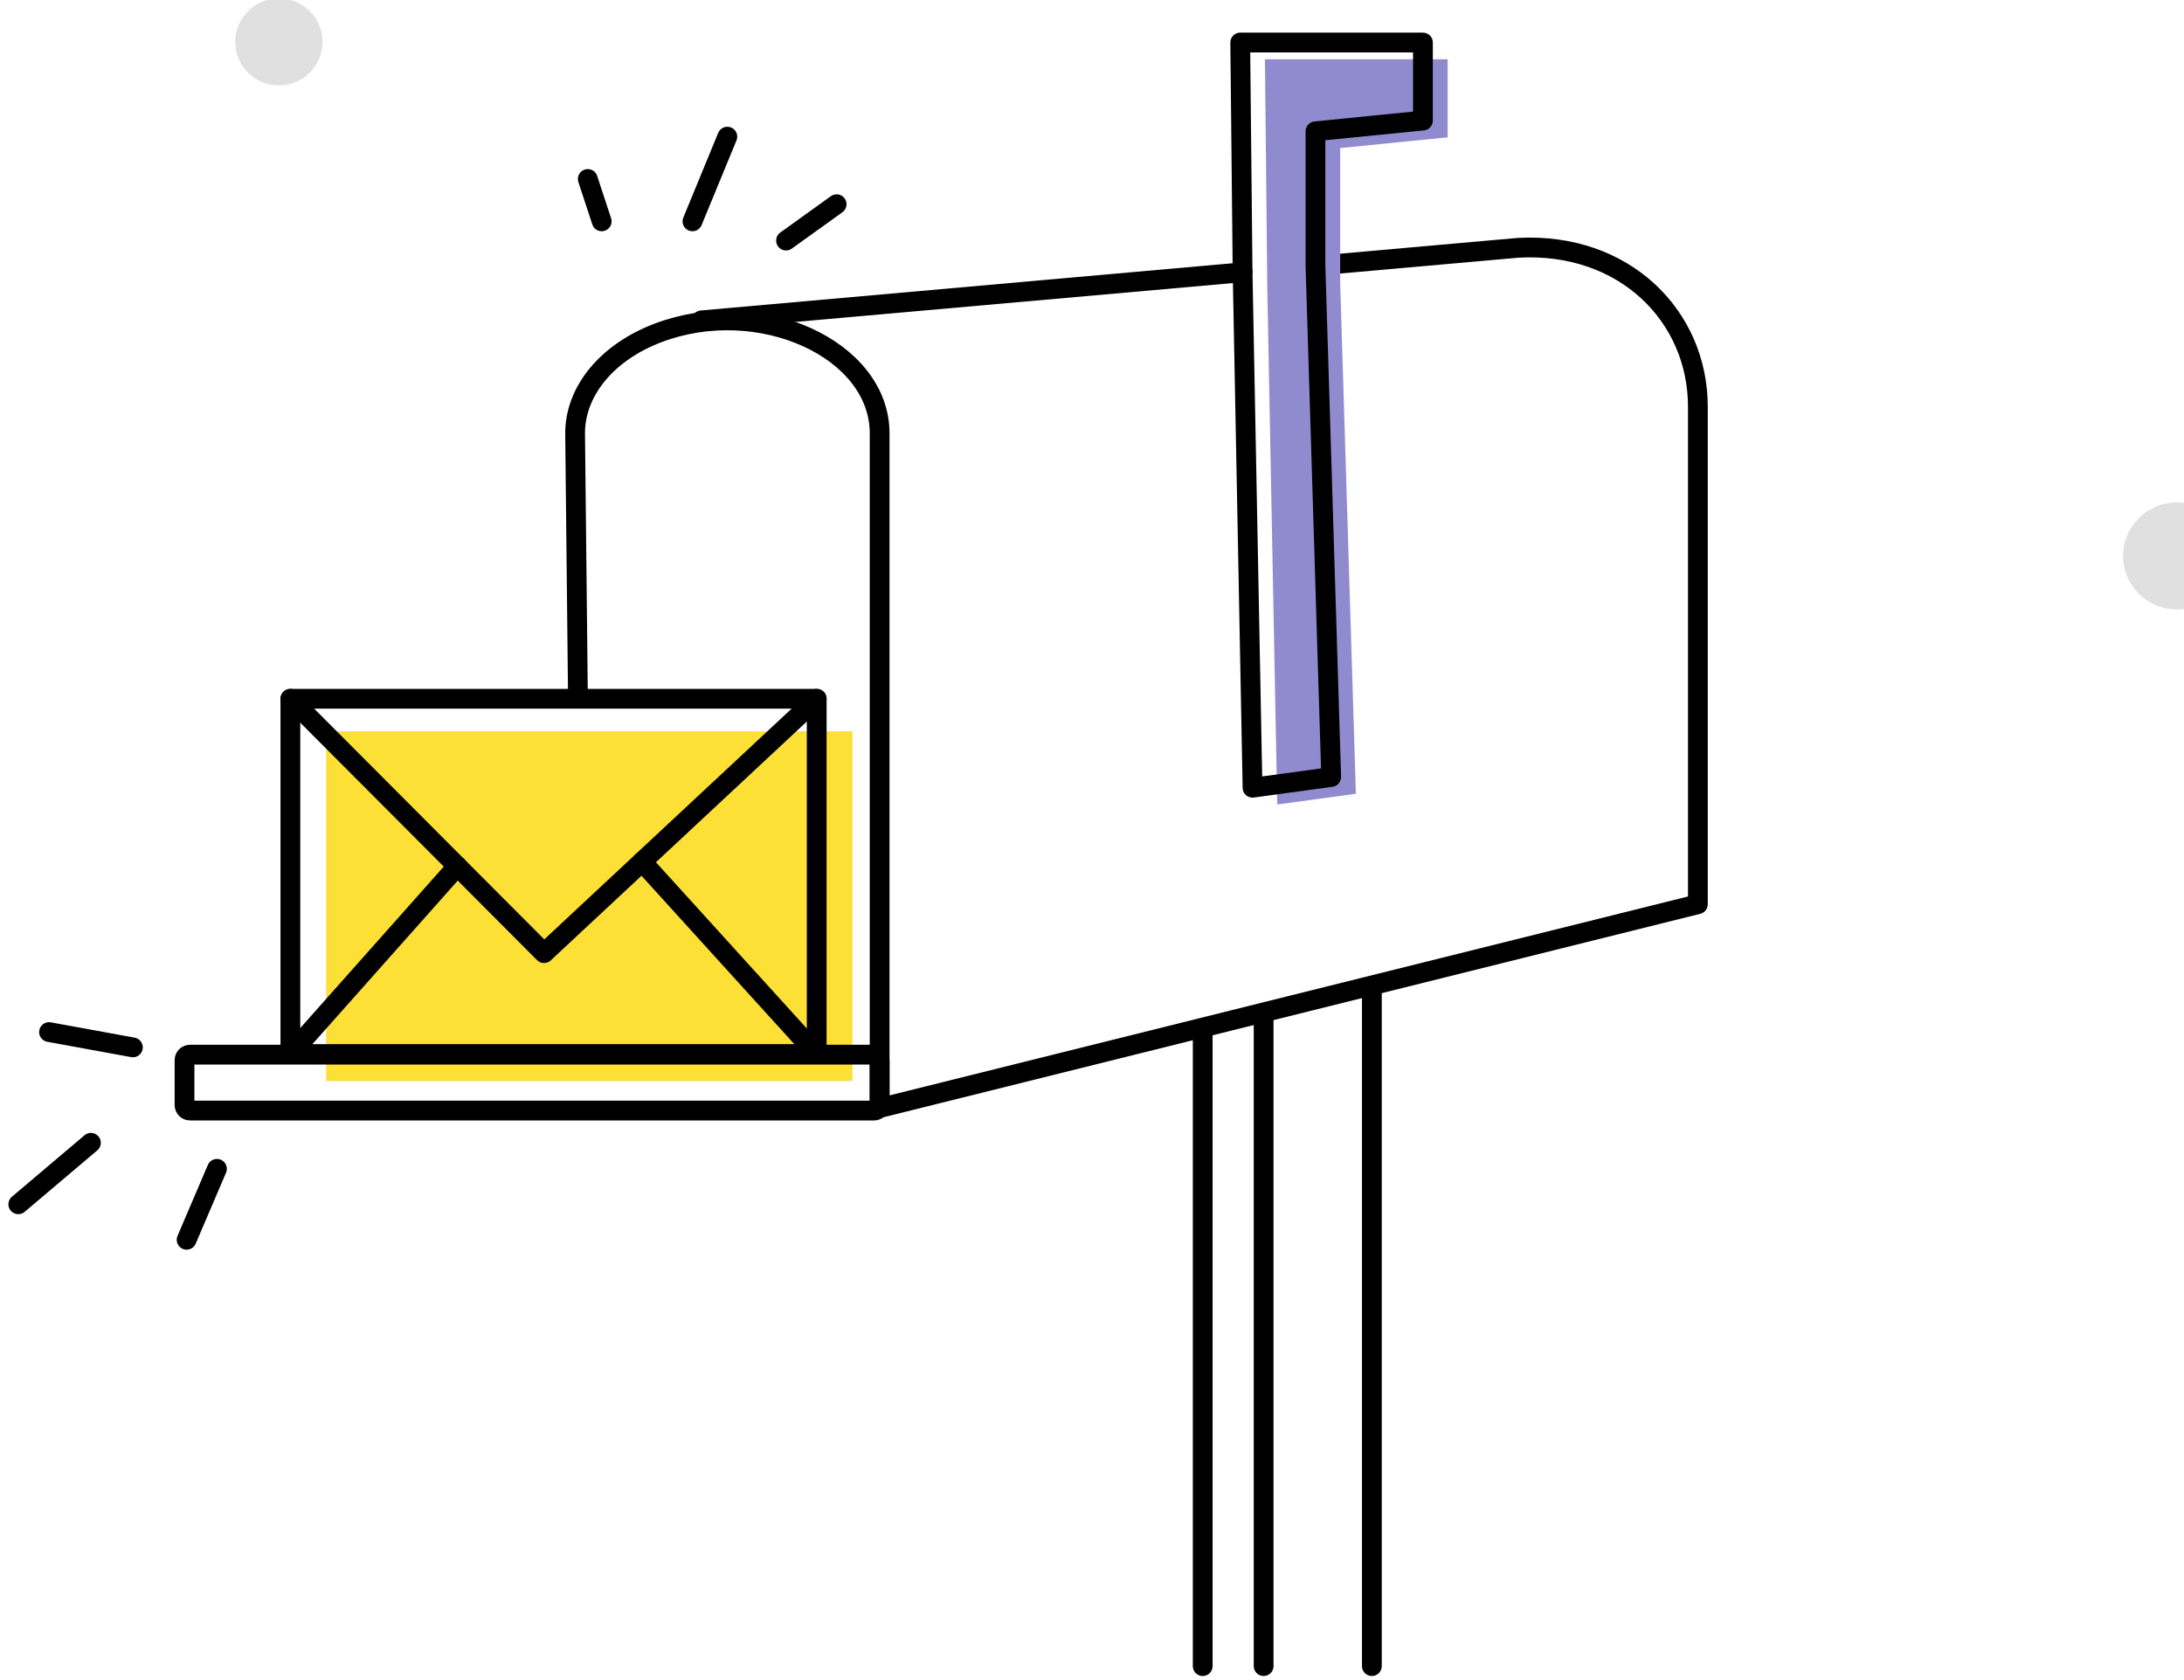 <svg width="221" height="170" viewBox="0 0 221 170" fill="none" xmlns="http://www.w3.org/2000/svg">
<path d="M28.223 8.645C30.663 8.645 32.642 6.673 32.642 4.241C32.642 1.809 30.663 -0.162 28.223 -0.162C25.783 -0.162 23.805 1.809 23.805 4.241C23.805 6.673 25.783 8.645 28.223 8.645Z" fill="#E0E0E0"/>
<path d="M89.01 112.07V43.843C89.01 35.324 76.861 29.809 66.61 33.676C61.409 35.64 58.149 39.61 58.196 43.933L58.261 50.058L58.482 70.549" stroke="black" stroke-width="2" stroke-linecap="round" stroke-linejoin="round"/>
<path d="M125.741 27.551L70.977 32.416" stroke="black" stroke-width="2" stroke-linecap="round" stroke-linejoin="round"/>
<path d="M89.211 112.069L171.809 91.494V41.154C171.809 31.997 164.389 24.488 153.632 25.073L133.106 26.897" stroke="black" stroke-width="2" stroke-linecap="round" stroke-linejoin="round"/>
<path d="M135.613 28.621V14.98L146.488 13.897V6H128L128.239 29.247L129.243 81.405L137.203 80.318L135.613 28.621Z" fill="#908BCE"/>
<path d="M133.113 26.924V13.283L143.988 12.199V4.303H125.5L125.739 27.55L126.743 79.708L134.703 78.621L133.113 26.924Z" stroke="black" stroke-width="2" stroke-linecap="round" stroke-linejoin="round"/>
<path d="M121.703 104.43V168.588" stroke="black" stroke-width="2" stroke-linecap="round" stroke-linejoin="round"/>
<path d="M127.867 103.064V168.588" stroke="black" stroke-width="2" stroke-linecap="round" stroke-linejoin="round"/>
<path d="M138.82 100.334V168.588" stroke="black" stroke-width="2" stroke-linecap="round" stroke-linejoin="round"/>
<path d="M220.27 61.666C223.272 61.666 225.705 59.241 225.705 56.25C225.705 53.259 223.272 50.834 220.27 50.834C217.269 50.834 214.836 53.259 214.836 56.25C214.836 59.241 217.269 61.666 220.27 61.666Z" fill="#E0E0E0"/>
<path d="M13.447 105.981L4.961 104.43" stroke="black" stroke-width="2" stroke-linecap="round" stroke-linejoin="round"/>
<path d="M21.953 118.268L18.883 125.449" stroke="black" stroke-width="2" stroke-linecap="round" stroke-linejoin="round"/>
<path d="M9.2 115.635L1.852 121.856" stroke="black" stroke-width="2" stroke-linecap="round" stroke-linejoin="round"/>
<path d="M70.07 22.398L73.6 13.826" stroke="black" stroke-width="2" stroke-linecap="round" stroke-linejoin="round"/>
<path d="M60.887 22.397L59.477 18.111" stroke="black" stroke-width="2" stroke-linecap="round" stroke-linejoin="round"/>
<path d="M79.539 24.343L84.66 20.664" stroke="black" stroke-width="2" stroke-linecap="round" stroke-linejoin="round"/>
<path d="M86.26 74H33V109.386H86.26V74Z" fill="#FCE036"/>
<path d="M82.643 70.707H29.383V106.657H82.643V70.707Z" stroke="black" stroke-width="2" stroke-linecap="round" stroke-linejoin="round"/>
<path d="M29.383 70.707L55.051 96.444L82.643 70.707" stroke="black" stroke-width="2" stroke-linecap="round" stroke-linejoin="round"/>
<path d="M82.639 106.655L64.969 87.189" stroke="black" stroke-width="2" stroke-linecap="round" stroke-linejoin="round"/>
<path d="M29.383 106.655L46.28 87.644" stroke="black" stroke-width="2" stroke-linecap="round" stroke-linejoin="round"/>
<path d="M88.453 106.717H19.228C18.921 106.717 18.672 106.965 18.672 107.271V111.82C18.672 112.126 18.921 112.374 19.228 112.374H88.453C88.76 112.374 89.009 112.126 89.009 111.82V107.271C89.009 106.965 88.76 106.717 88.453 106.717Z" stroke="black" stroke-width="2" stroke-linecap="round" stroke-linejoin="round"/>
</svg>
